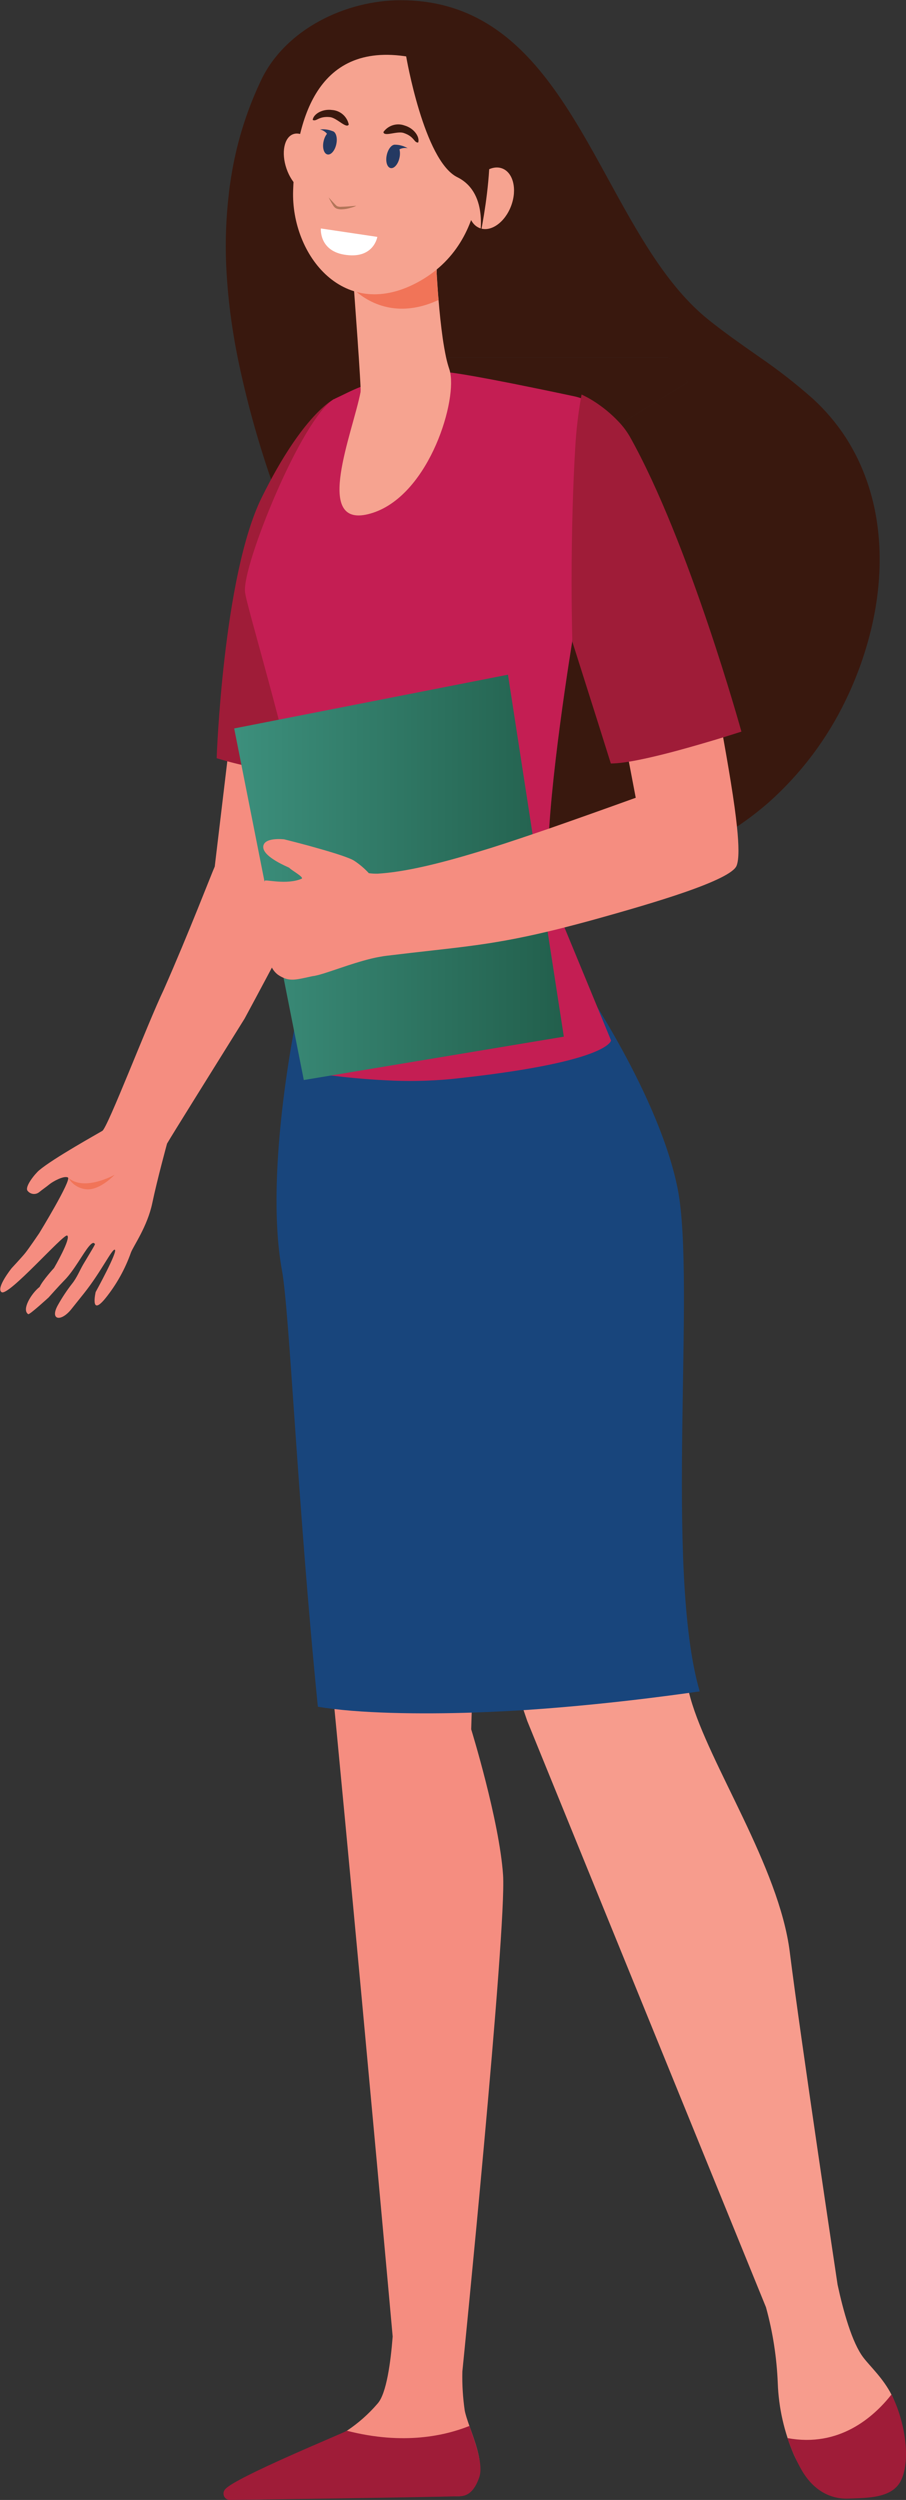 <svg width="472" height="1301" viewBox="0 0 472 1301" fill="none" xmlns="http://www.w3.org/2000/svg">
<rect x="0" y="0" width="472" height="1301" fill="#333333" stroke="none"/>
<g clip-path="url(#clip0_165_1554)">
<path d="M130.467 1293.4C138.519 1287.45 145.01 1283.53 170.741 1271.05C172.402 1270.23 178.544 1266.35 180.702 1265C186.676 1261.03 192.073 1256.26 196.739 1250.81C201.354 1245.66 203.545 1229.22 204.574 1215.94C201.935 1186.57 159.386 715.552 150.405 664.546C141.142 611.914 155.253 531.637 155.253 531.637L188.106 519.234L250.459 735.409L245.479 899.948C245.479 899.948 260.138 947.383 262.08 975.725C264.023 1004.07 240.881 1234.12 240.881 1234.12C240.717 1240.92 241.128 1247.72 242.109 1254.44C243.769 1263.04 253.232 1280.76 248.916 1288.86C244.599 1296.97 239.652 1298.99 239.652 1298.99L127.612 1300.8C121.503 1300.95 125.537 1297.02 130.467 1293.4Z" fill="#F58D80"/>
<path d="M300.528 514.818C300.528 514.818 339.441 573.527 348.671 622.108C357.901 670.69 341.865 820.003 359.694 883.677C369.339 918.145 405.895 971.375 411.456 1015.9C417.017 1060.43 436.358 1188.99 436.358 1188.99C439.279 1202.49 443.861 1219.18 449.821 1226.93C453.457 1231.68 460.114 1237.69 464.48 1246.28C471.27 1259.64 467.518 1279.48 462.504 1290.49C459.931 1296.12 462.687 1296.1 456.827 1297.91C439.462 1303.27 421.002 1294.24 413.664 1277.57C408.538 1265.76 405.667 1253.09 405.197 1240.22C404.672 1226.86 402.611 1213.6 399.055 1200.72L274.664 895.564L184.62 632.22L161.495 496.588L300.528 514.818Z" fill="#F79C8D"/>
<path d="M410.277 1268.81C437.204 1273.79 455.1 1257.95 464.43 1246.13C471.286 1259.52 474.623 1279.5 469.576 1290.49C465.144 1300.17 452.195 1299.9 442.002 1300.29C431.211 1300.68 422.861 1294.67 417.515 1285.26C414.562 1280.03 412.138 1274.52 410.277 1268.81Z" fill="#9F1C38"/>
<path d="M180.752 1264.99C210.384 1272.61 232.215 1267.43 244.549 1262.48C247.704 1271.45 251.904 1282.72 249.679 1289.21C246.956 1297.16 243.039 1298.96 239.718 1299.06C212.642 1299.75 140.561 1300.72 119.926 1301C119.267 1301.04 118.612 1300.87 118.046 1300.54C117.479 1300.2 117.026 1299.7 116.745 1299.1C116.464 1298.5 116.366 1297.84 116.466 1297.18C116.565 1296.53 116.856 1295.92 117.303 1295.44C122.366 1289.31 178.544 1266.33 180.752 1264.99Z" fill="#9F1C38"/>
<path d="M275.295 889.803C272.97 889.969 270.63 890.118 268.272 890.251H267.907L260.951 890.633H260.536L253.531 890.965H253.165C250.792 891.081 248.401 891.165 246.01 891.248C219.449 892.111 186.645 891.779 165.595 888.193C154.854 780.819 150.87 682.76 146.886 661.06C137.257 608.444 155.286 525.427 155.286 525.427L163.885 523.883L158.457 493.117L302.968 511.381C302.968 511.381 343.425 570.09 353.054 618.671C362.682 667.253 345.982 816.583 364.525 880.24C364.525 880.107 323.271 886.549 275.295 889.803Z" fill="#18457C"/>
<path d="M117.818 137.658C118.393 150.539 119.78 163.371 121.968 176.078C122.25 177.738 122.532 179.398 122.848 181.059C123.163 182.719 123.479 184.379 123.811 186.04C128.227 207.531 134.039 228.712 141.208 249.448C142.022 251.888 142.869 254.312 143.715 256.753C144.7 259.576 145.691 262.393 146.687 265.204C151.368 278.221 155.884 291.587 160.565 305.052C162.093 309.48 163.642 313.857 165.214 318.185C168.224 326.52 171.361 334.789 174.626 342.991C175.324 344.651 176.037 346.461 176.751 348.187C179.352 354.463 182.086 360.645 184.952 366.733C187.354 371.836 189.872 376.845 192.506 381.759C205.869 406.664 224.512 429.394 248.949 443.49L250.775 444.52C260.129 449.672 270.253 453.283 280.757 455.212C282.417 455.528 283.994 455.777 285.637 456.009C316.05 460.243 348.19 451.46 375.183 435.703C378.188 434.043 381.11 432.117 383.982 430.191C389.772 426.325 395.306 422.087 400.549 417.506C417.27 402.611 430.879 384.554 440.591 364.376C442.384 360.701 444.044 356.965 445.571 353.168C447.431 348.619 449.091 343.992 450.552 339.288C460.214 308.738 461.492 275.947 450.552 247.389C449.106 243.583 447.444 239.863 445.571 236.248C444.044 233.326 442.384 230.454 440.591 227.648C435.725 220.19 429.929 213.383 423.343 207.392C414.711 199.756 405.619 192.659 396.117 186.139L389.012 181.158L388.182 180.577L381.99 176.161C377.64 173.006 373.34 169.802 369.157 166.448C347.277 148.931 332.004 120.855 316.565 92.713C307.102 75.445 297.557 58.161 286.384 43.285C267.625 18.264 244.234 0.116 208.791 0.116C180.154 0.116 148.762 15.142 136.079 41.624C135.797 42.206 135.514 42.803 135.249 43.401C127.964 59.09 122.933 75.731 120.308 92.829C119.909 95.253 119.577 97.694 119.279 100.134C119.279 100.134 119.279 100.267 119.279 100.35C117.796 112.727 117.307 125.203 117.818 137.658ZM286.002 431.32C288.775 387.388 299.981 321.921 299.981 321.921L300.611 323.913C300.379 315.014 300.263 305.517 300.263 295.688C300.263 271.812 300.977 250.029 302.139 233.608C302.585 225.169 303.572 216.767 305.094 208.454C303.315 207.608 301.451 206.956 299.532 206.512C247.289 195.387 235.386 194.126 234.523 194.043C234.402 193.395 234.236 192.757 234.025 192.133C233.361 190.156 232.807 188.144 232.365 186.106H348.124C351.676 190.246 355.074 194.507 358.317 198.891L322.342 221.123C324.36 223.22 326.121 225.549 327.588 228.063C355.445 277.457 379.914 366.036 379.914 366.036L373.988 367.846L373.39 368.028L372.56 368.277L371.631 368.576L370.834 368.809C370.518 368.925 370.186 369.008 369.854 369.108L368.891 369.406L367.895 369.705L367.231 369.905L366.849 370.021L366.318 370.187L361.869 371.498L360.707 371.831C359.528 372.179 358.317 372.528 357.088 372.86L355.843 373.225C347.941 375.433 339.242 377.658 331.838 379.136L330.294 379.435L329.148 379.634C328.418 379.767 327.688 379.9 326.99 379.999L325.779 380.199L324.782 380.331H324.6L331.24 415.198C314.739 421.225 299.732 426.588 286.002 431.32Z" fill="#39180E"/>
<path d="M232.431 186.09C232.873 188.128 233.427 190.14 234.091 192.117C234.302 192.74 234.468 193.378 234.589 194.026C235.452 194.026 247.355 195.371 299.598 206.495C301.517 206.94 303.382 207.591 305.16 208.438C307.05 209.328 308.885 210.332 310.655 211.443C314.967 214.158 318.921 217.405 322.425 221.106L358.399 198.874C355.156 194.447 351.759 190.185 348.206 186.09H232.431Z" fill="#39180E"/>
<path d="M331.19 415.298L324.55 380.431H324.733C322.741 380.712 320.734 380.867 318.723 380.896L312.713 361.952L300.678 323.996L300.047 322.004C300.047 322.004 288.841 387.471 286.069 431.403C299.731 426.588 314.739 421.225 331.19 415.298Z" fill="#39180E"/>
<path d="M6.026 660.014C6.026 660.014 11.505 654.136 13.181 652.044C15.14 649.587 20.419 641.8 20.419 641.8C20.419 641.8 37.535 613.823 35.36 612.761C33.186 611.698 27.491 614.903 25.831 616.264C24.171 617.625 22.046 619.07 20.386 620.431C19.51 621.126 18.397 621.449 17.286 621.331C16.174 621.213 15.154 620.663 14.443 619.801C12.567 617.891 18.046 611.034 20.403 609.025C27.79 602.782 50.916 589.964 53.306 588.52C56.128 586.86 76.747 532.932 85.313 515.034C98.444 485.314 110.414 454.133 111.874 450.978L128.293 313.437L181.947 299.473C181.947 299.473 165.795 452.356 164.085 459.927C163.288 463.53 127.463 530.11 127.43 530.093C107.691 561.805 90.21 589.699 87.023 595.145C87.023 595.145 81.876 613.956 79.336 626.11C76.796 638.263 69.475 648.474 68.23 651.795C65.18 660.425 60.69 668.475 54.95 675.604C46.749 685.666 49.837 672.383 49.837 672.383C49.837 672.383 61.623 650.981 59.797 650.351C58.353 649.852 52.625 661.973 43.678 673.163C41.37 676.052 39.096 678.892 37.037 681.465C31.492 688.272 25.649 686.828 30.397 678.775C32.471 675.094 34.813 671.571 37.402 668.232C40.108 664.912 41.536 661.076 43.379 657.971C47.047 651.812 49.82 647.362 49.471 647.345C49.123 647.329 48.89 645.602 46.35 648.591C43.296 652.193 38.531 661.259 33.617 666.207C30.845 669.013 25.317 675.222 25.317 675.222C25.317 675.222 15.356 684.337 14.709 683.906C11.106 681.598 16.369 673.047 20.635 669.727C22.295 666.223 28.172 659.848 28.172 659.848C28.172 659.848 37.22 644.29 34.995 642.979C33.186 641.899 4.233 675.006 0.797 672.433C-2.224 670.358 6.026 660.014 6.026 660.014Z" fill="#F58D80"/>
<path d="M59.731 611.349C59.731 611.349 43.976 620.265 35.593 612.927C36.616 614.703 38.076 616.188 39.833 617.243C41.591 618.297 43.588 618.886 45.636 618.954C52.576 619.037 59.731 611.349 59.731 611.349Z" fill="#F17458"/>
<path d="M173.978 207.757C173.978 207.757 157.992 215.129 136.327 258.945C116.174 299.739 112.87 394.577 112.87 394.577C112.87 394.577 144.943 404.771 163.37 401.218C181.798 397.665 173.978 207.757 173.978 207.757Z" fill="#9F1C38"/>
<path d="M127.662 308.207C127.941 309.929 128.306 311.635 128.758 313.321C130.019 318.451 132.277 326.603 135.066 336.781C138.004 347.507 141.573 360.49 145.226 374.537C147.517 383.337 149.857 392.585 152.115 401.949C155.186 414.7 158.091 427.701 160.532 440.136C160.665 440.867 160.814 441.597 160.947 442.328C162.095 448.861 162.833 455.46 163.155 462.086C163.719 471.849 163.819 482.757 163.636 493.632C163.636 494.695 163.636 495.741 163.636 496.803C163.636 500.124 163.47 503.445 163.354 506.765V507.944C163.221 511.265 163.088 514.585 162.939 517.757C162.839 519.882 162.723 521.957 162.624 523.983C162.524 525.688 162.424 527.348 162.325 528.964C161.794 538.079 161.212 545.816 160.797 551.013C160.449 555.43 160.2 558.02 160.2 558.02C160.2 558.02 164.682 558.783 171.821 559.68H172.368C179.706 560.593 189.7 561.639 200.59 562.17C212.049 562.829 223.542 562.623 234.971 561.556C299.599 554.765 314.124 546.348 317.378 542.96C318.308 541.997 318.324 541.433 318.324 541.433C318.324 541.433 315.154 533.712 310.738 523.003C309.376 519.683 307.899 516.146 306.372 512.427C302.338 502.648 297.889 491.872 294.021 482.541C291.547 476.564 289.322 471.184 287.596 467.05C286.387 463.435 285.737 459.655 285.67 455.843C285.338 447.612 285.482 439.368 286.102 431.154C288.874 387.222 300.08 321.755 300.08 321.755L300.711 323.747C300.478 314.848 300.362 305.351 300.362 295.522C300.362 271.646 301.076 249.863 302.238 233.442C302.684 225.003 303.671 216.601 305.193 208.288C303.415 207.442 301.55 206.79 299.632 206.346C247.388 195.221 235.485 193.96 234.622 193.877C220.589 194.792 206.641 196.723 192.887 199.654C191.191 200.093 189.527 200.647 187.907 201.315C183.059 203.158 178.295 205.748 175.108 207.176C174.776 207.325 174.427 207.508 174.078 207.707H173.929C165.446 212.954 153.476 234.588 143.864 256.654C134.252 278.719 126.799 301.283 127.662 308.207Z" fill="#C41E53"/>
<path d="M191.775 267.578C222.204 260.14 237.859 210.878 234.572 194.026C234.452 193.378 234.285 192.74 234.074 192.117C233.41 190.14 232.856 188.128 232.414 186.09C232.082 184.529 231.75 182.769 231.451 181.109C231.152 179.448 230.903 177.788 230.654 176.128C229.725 169.586 228.994 162.463 228.48 156.204C228.48 155.706 228.48 155.224 228.363 154.743C228.264 153.497 228.164 152.285 228.081 151.14C228.081 150.725 228.081 150.31 227.998 149.894C227.832 147.636 227.699 145.594 227.6 143.851C227.6 143.419 227.6 143.004 227.517 142.622C227.525 142.501 227.525 142.379 227.517 142.257C227.517 142.041 227.517 141.842 227.517 141.643C227.517 141.443 227.517 140.846 227.517 140.497C227.517 139.501 227.434 138.837 227.417 138.322C227.417 138.322 227.417 138.189 227.417 138.139C227.424 138.051 227.424 137.962 227.417 137.874L192.638 130.22L182.827 128.061C182.827 128.061 182.827 128.31 182.827 128.792C182.827 129.605 182.993 131.066 183.142 133.042C183.408 136.612 183.79 141.858 184.238 147.985C184.321 149.214 184.42 150.492 184.503 151.787C185.068 159.558 185.699 168.258 186.263 176.31C186.379 177.971 186.479 179.631 186.595 181.291C186.711 182.952 186.828 184.695 186.944 186.272C187.375 193.013 187.724 198.542 187.84 201.564C187.893 202.382 187.893 203.203 187.84 204.021C183.823 224.908 163.155 274.568 191.775 267.578Z" fill="#F6A390"/>
<path d="M184.736 151.057C182.263 138.488 179.938 128.078 179.938 128.078L227.218 137.724C227.218 137.724 227.567 145.86 228.43 156.121C210.767 164.306 195.626 160.637 184.736 151.057Z" fill="#F17458"/>
<path d="M212.958 29.57C225.193 33.651 235.571 41.964 242.225 53.014C252.933 71.278 258.279 123.794 218.868 146.192C179.457 168.59 151.534 132.693 152.713 99.122C153.891 65.55 163.337 21.153 212.958 29.57Z" fill="#F6A390"/>
<path d="M149.26 87.765C152.115 96.067 158.324 101.38 163.138 99.719C167.952 98.059 169.53 90.006 166.691 81.755C163.852 73.503 157.627 68.14 152.812 69.8C147.998 71.46 146.421 79.513 149.26 87.765Z" fill="#F6A390"/>
<path d="M245.28 99.254C242.076 107.838 244.184 116.555 249.978 118.73C255.772 120.905 263.093 115.692 266.297 107.108C269.501 98.524 267.393 89.807 261.599 87.649C255.805 85.49 248.501 90.687 245.28 99.254Z" fill="#F6A390"/>
<path d="M158.274 562.054L293.738 539.49L264.637 351.11L122.001 379.086L158.274 562.054Z" fill="url(#paint0_linear_165_1554)"/>
<path d="M137.357 485.397C137.805 490.743 138.868 498.53 141.657 503.544C142.413 504.992 143.479 506.256 144.778 507.247C145.716 507.898 146.717 508.454 147.766 508.907C151.667 510.568 154.987 509.704 161.179 508.359C161.827 508.21 162.524 508.06 163.255 507.928C163.332 507.918 163.41 507.918 163.487 507.928L164.417 507.728C169.131 506.799 178.793 502.947 188.687 500.124C191.725 499.261 194.763 498.464 197.718 497.966C199.08 497.7 200.391 497.501 201.702 497.351C237.826 492.951 253.415 492.37 285.289 484.816C288.044 484.168 290.916 483.471 293.938 482.691C298.337 481.578 303.052 480.333 308.148 478.938C326.16 473.957 343.259 468.976 356.64 464.344C371.846 459.064 382.238 454.249 383.733 450.547C385.094 447.226 384.928 439.688 383.932 430.174C383.6 427.053 383.201 423.716 382.72 420.213C380.363 403.045 376.445 382.506 373.955 367.813L373.357 367.995L372.527 368.244L371.597 368.543L370.8 368.776C370.485 368.892 370.153 368.975 369.821 369.074L368.858 369.373L367.862 369.672L367.198 369.871L366.816 369.988L366.285 370.154L361.836 371.465L360.674 371.797C359.495 372.146 358.283 372.495 357.055 372.827L355.81 373.192C347.908 375.4 339.209 377.625 331.805 379.103L330.261 379.402L329.115 379.601C328.385 379.734 327.654 379.867 326.957 379.966L325.745 380.165L324.749 380.298H324.567L331.207 415.165C314.755 421.092 299.665 426.455 286.069 431.187L277.503 434.109C267.21 437.596 257.714 440.751 248.949 443.357C227.368 449.899 210.302 453.834 196.855 454.664C195.285 454.705 193.714 454.622 192.157 454.415C189.909 451.975 187.372 449.817 184.603 447.99C182.329 446.446 174.361 443.939 166.442 441.697L160.549 440.037C153.676 438.194 148.065 436.799 148.065 436.799C148.065 436.799 137.141 435.471 137.141 440.817C137.141 446.163 150.555 451.41 150.688 451.593C151.767 452.888 158.656 456.574 157.129 457.304C149.393 460.625 138.154 457.553 137.955 458.35L137.855 458.749C135.68 467.316 136.211 472.297 137.357 485.397Z" fill="#F58D80"/>
<path d="M211.563 29.122C211.563 29.122 220.81 83.614 238.241 92.215C255.672 100.815 249.48 125.77 249.48 125.77C249.48 125.77 262.761 67.791 248.6 50.657C234.44 33.522 211.563 29.122 211.563 29.122Z" fill="#39180E"/>
<path d="M196.573 123.279L167.156 118.896C167.156 118.896 166.176 130.17 179.059 132.478C194.697 135.25 196.573 123.279 196.573 123.279Z" fill="white"/>
<path d="M199.76 68.688C199.909 71.361 206.832 68.057 210.252 69.186C216.045 71.095 215.597 74.35 217.871 74.167C218.801 71.311 215.796 66.762 210.733 65.301C208.785 64.595 206.659 64.544 204.679 65.155C202.699 65.766 200.972 67.007 199.76 68.688Z" fill="#39180E"/>
<path d="M208.127 82.12C207.413 85.441 205.338 87.865 203.495 87.466C201.653 87.068 200.756 84.046 201.487 80.692C202.217 77.338 204.276 74.931 206.102 75.329C207.928 75.728 208.858 78.799 208.127 82.12Z" fill="#243962"/>
<path d="M206.118 75.296C208.329 75.386 210.484 76.019 212.393 77.139C211.539 76.959 210.657 76.954 209.801 77.125C208.945 77.296 208.132 77.64 207.413 78.135L206.118 75.296Z" fill="#243962"/>
<path d="M181.698 64.803C180.47 67.177 175.506 61.333 171.937 60.951C165.861 60.32 164.931 63.474 162.906 62.412C163.238 59.423 167.886 56.518 173.066 57.248C175.129 57.402 177.086 58.221 178.643 59.584C180.2 60.946 181.272 62.778 181.698 64.803Z" fill="#39180E"/>
<path d="M168.567 73.586C167.836 76.906 168.749 79.978 170.592 80.376C172.435 80.775 174.493 78.368 175.207 75.014C175.921 71.66 175.025 68.621 173.199 68.223C171.372 67.824 169.281 70.232 168.567 73.586Z" fill="#243962"/>
<path d="M173.198 68.223C171.138 67.409 168.908 67.119 166.708 67.376C167.562 67.566 168.369 67.925 169.082 68.433C169.795 68.941 170.399 69.586 170.858 70.332L173.198 68.223Z" fill="#243962"/>
<path opacity="0.5" d="M175.456 108.585C174.652 108.274 173.987 107.685 173.58 106.925C172.086 104.667 171.24 102.658 171.14 102.658C171.14 102.658 171.057 102.658 171.14 102.658C171.223 102.658 174.809 106.826 175.606 107.307C176.388 107.606 177.233 107.703 178.063 107.589C182.329 107.49 185.433 107.008 185.566 107.124C184.671 107.561 183.73 107.895 182.761 108.121C181.191 108.621 179.56 108.901 177.913 108.951C177.079 108.976 176.247 108.852 175.456 108.585Z" fill="#6E4822"/>
<path d="M297.789 302.396C297.789 313.37 297.922 323.98 298.171 333.942L311.584 376.23L318.225 397.333C320.447 397.294 322.665 397.116 324.865 396.802L325.961 396.652L327.322 396.437L329.729 396.038L330.991 395.806L332.651 395.474C340.952 393.813 350.58 391.339 359.395 388.832L360.773 388.434L364.807 387.288L366.102 386.906C367.762 386.408 369.422 385.927 371.083 385.445L371.68 385.263L372.095 385.146L372.826 384.93L373.938 384.582L375.017 384.25L376.096 383.918L376.992 383.652L378.022 383.337L378.951 383.054L379.615 382.838C383.716 381.56 386.256 380.746 386.256 380.746C386.256 380.746 359.014 282.156 328.053 227.1C326.414 224.306 324.453 221.715 322.209 219.379C318.304 215.264 313.898 211.655 309.094 208.637C307.13 207.403 305.089 206.293 302.985 205.316C301.283 214.578 300.174 223.939 299.665 233.343C298.569 251.473 297.789 275.797 297.789 302.396Z" fill="#9F1C38"/>
</g>
<defs>
<linearGradient id="paint0_linear_165_1554" x1="122.001" y1="456.59" x2="293.738" y2="456.59" gradientUnits="userSpaceOnUse">
<stop offset="0.01" stop-color="#3C8F7C"/>
<stop offset="1" stop-color="#225F4C"/>
</linearGradient>
<clipPath id="clip0_165_1554">
<rect width="472" height="1301" fill="white"/>
</clipPath>
</defs>
</svg>
